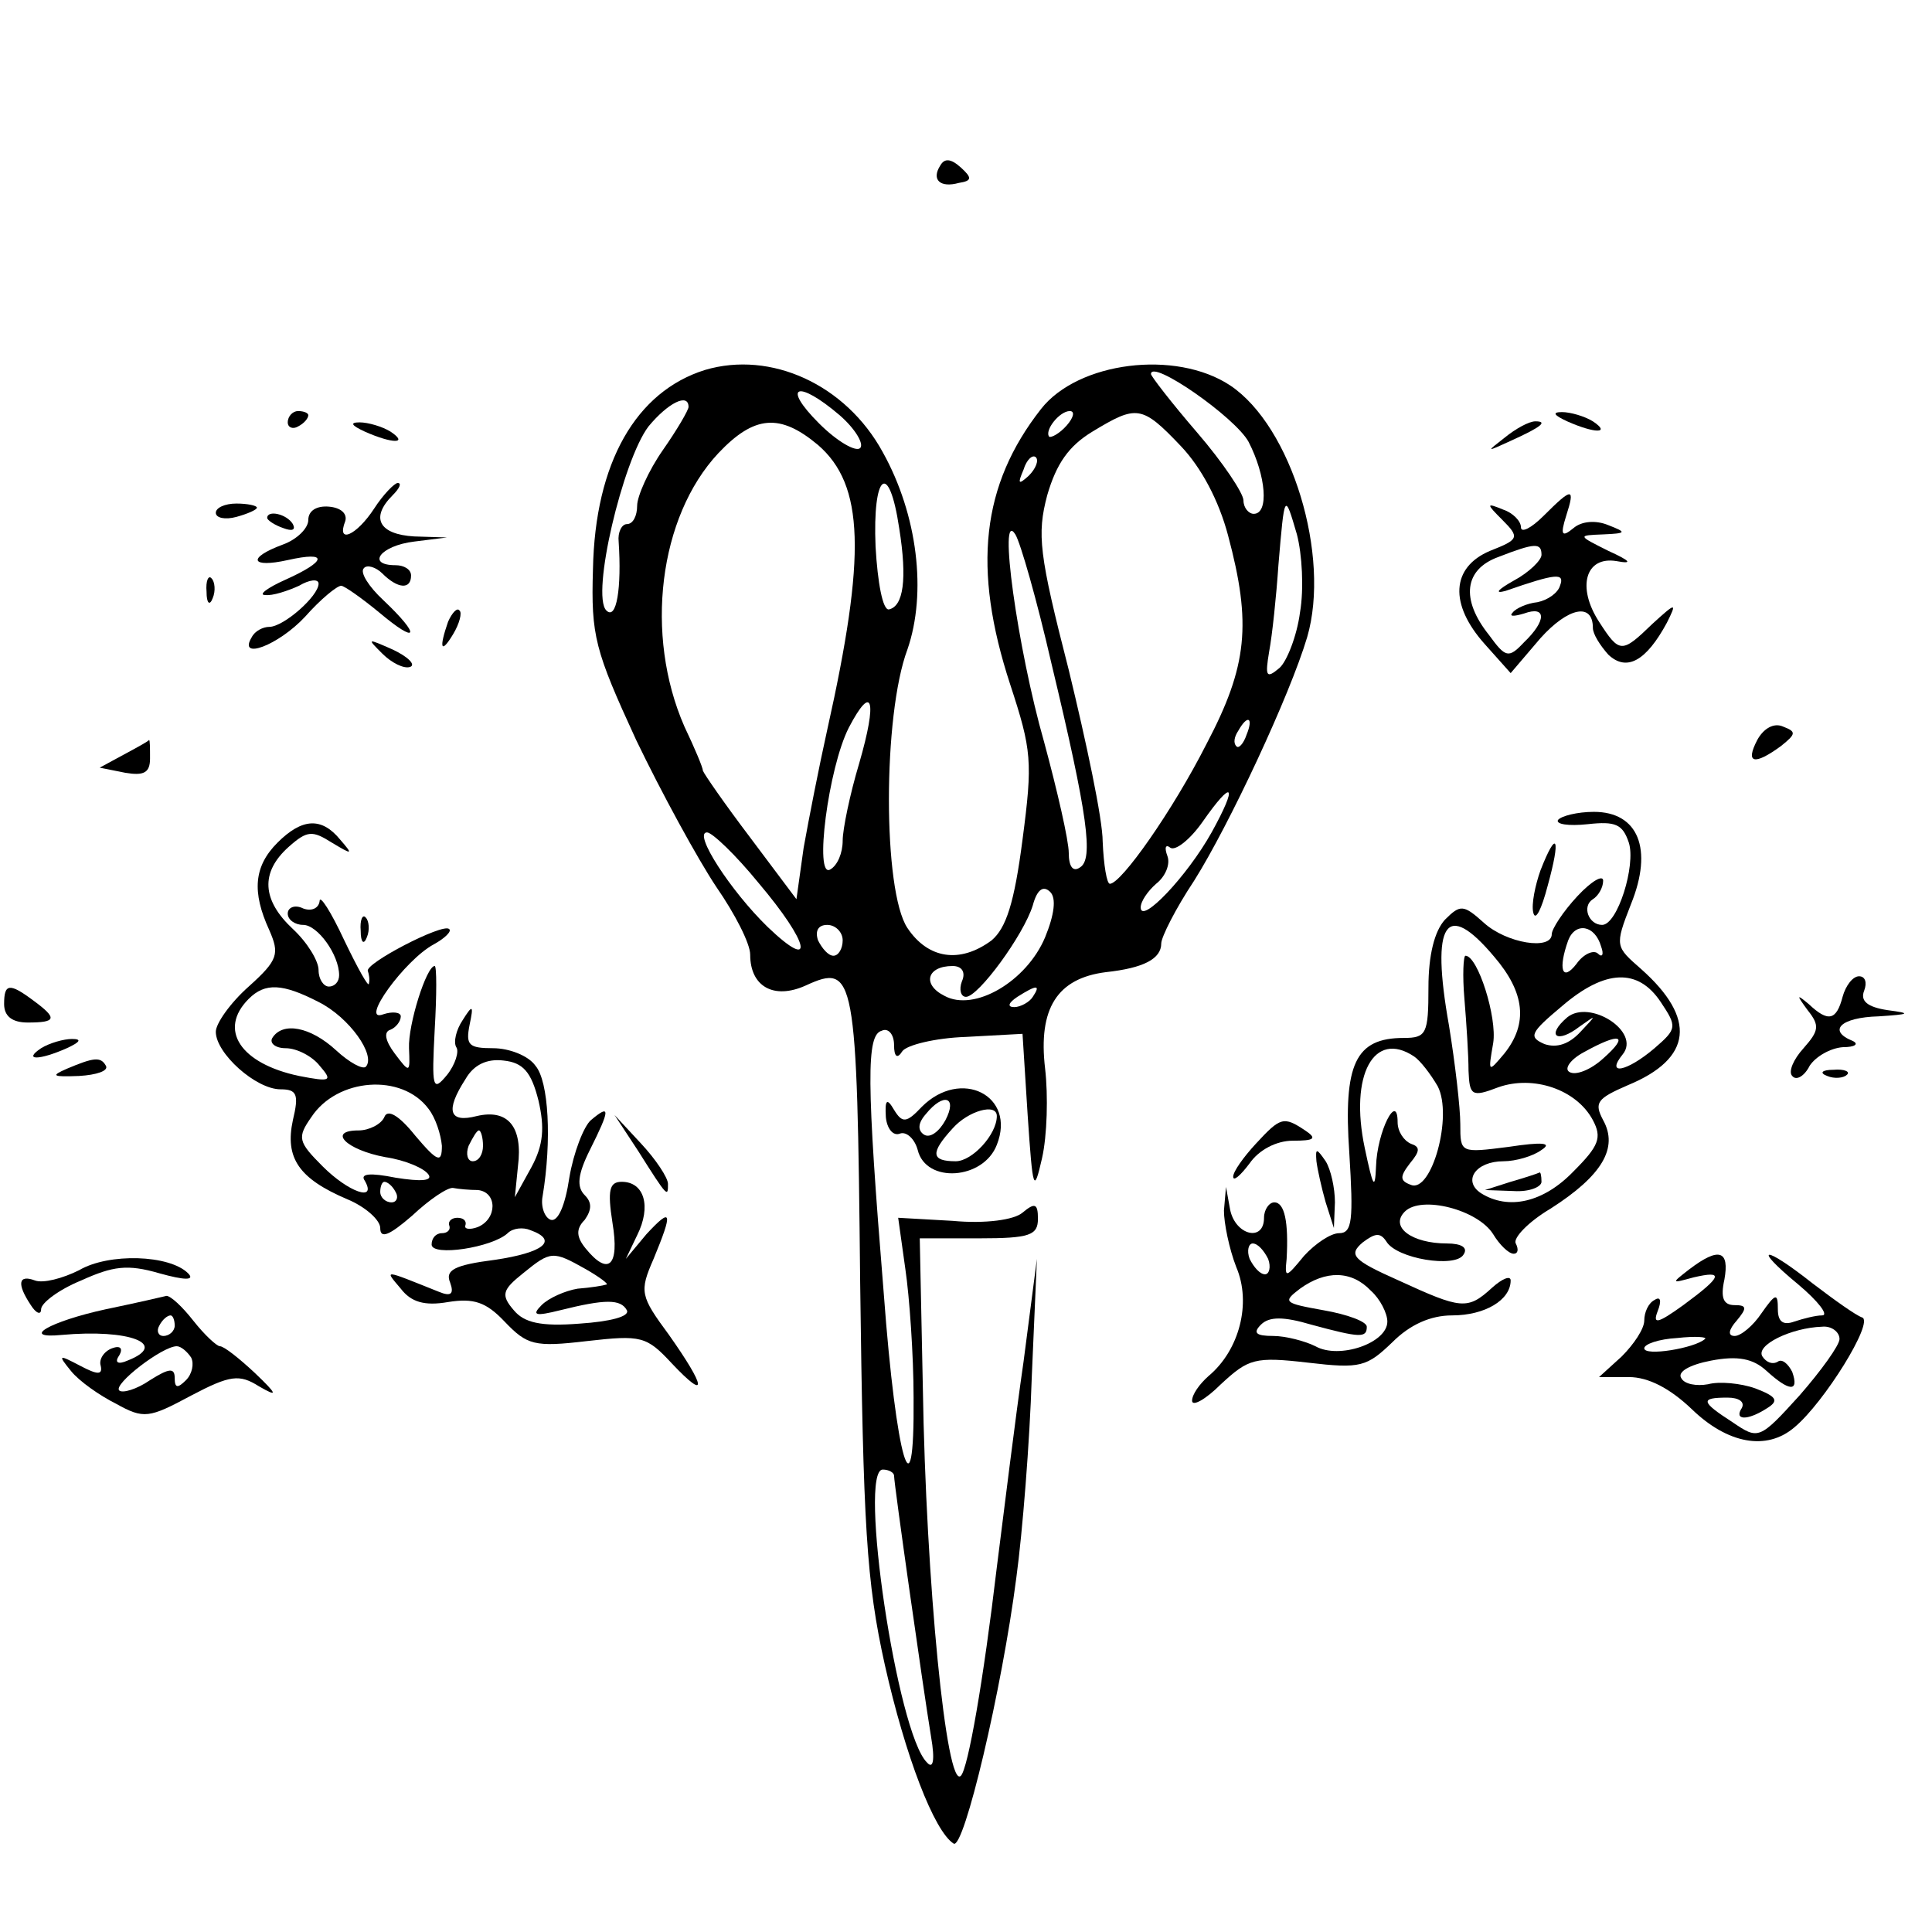 <?xml version="1.0" standalone="no"?>
<!DOCTYPE svg PUBLIC "-//W3C//DTD SVG 20010904//EN"
 "http://www.w3.org/TR/2001/REC-SVG-20010904/DTD/svg10.dtd">
<svg version="1.0" xmlns="http://www.w3.org/2000/svg"
 width="188pt" height="188pt" viewBox="0 0 188 188"
 preserveAspectRatio="xMidYMid meet">
<g transform="translate(0,188) scale(0.1,-0.1)"
fill="#000000" stroke="none">
<path d="M915 1719 c-9 -14 0 -22 18 -17 13 2 13 5 2 15 -10 9 -16 9 -20 2z"/>
<path d="M686 1520 c-67 -21 -107 -90 -109 -194 -2 -65 2 -79 42 -166 25 -52
60 -116 78 -143 18 -26 33 -55 33 -66 0 -31 23 -44 54 -30 48 22 50 12 53
-288 3 -238 6 -292 24 -373 20 -89 48 -162 67 -174 10 -6 47 150 61 259 6 44
13 132 15 195 l5 115 -13 -100 c-8 -55 -19 -145 -26 -200 -13 -110 -28 -196
-35 -203 -14 -14 -34 189 -37 378 l-3 145 58 0 c49 0 57 3 57 19 0 15 -3 16
-15 6 -8 -7 -36 -11 -68 -8 l-53 3 7 -50 c4 -27 8 -84 8 -125 1 -121 -17 -61
-29 101 -17 208 -17 252 -2 256 6 3 12 -3 12 -14 0 -11 3 -14 8 -6 4 6 32 13
62 14 l55 3 5 -79 c5 -74 6 -77 14 -42 5 22 6 61 3 87 -7 59 12 88 59 94 37 4
54 13 54 28 0 6 14 34 32 61 34 54 93 180 110 237 23 79 -15 205 -75 245 -53
35 -148 23 -184 -23 -58 -74 -67 -155 -30 -268 21 -64 22 -75 12 -151 -8 -62
-16 -86 -30 -98 -31 -23 -62 -18 -82 12 -24 36 -24 207 0 271 19 55 10 131
-24 192 -36 66 -109 99 -173 80z m529 -70 c17 -33 20 -70 5 -70 -5 0 -10 6
-10 13 0 7 -20 37 -45 66 -25 29 -45 55 -45 57 0 15 82 -42 95 -66z m-398 26
c15 -13 24 -28 20 -32 -4 -4 -22 6 -40 24 -37 37 -21 43 20 8z m-147 8 c0 -3
-11 -22 -25 -42 -14 -20 -25 -45 -25 -54 0 -10 -4 -18 -10 -18 -5 0 -9 -8 -8
-17 3 -45 -2 -77 -12 -67 -15 15 16 146 41 179 19 23 39 33 39 19z m368 -18
c-7 -8 -15 -12 -17 -11 -5 6 10 25 20 25 5 0 4 -6 -3 -14z m111 -20 c20 -21
37 -53 46 -87 23 -86 19 -127 -21 -203 -33 -65 -83 -136 -94 -136 -3 0 -6 18
-7 41 0 22 -16 97 -33 167 -29 113 -31 132 -21 170 9 31 21 48 44 62 43 26 48
26 86 -14z m-353 1 c45 -39 47 -107 9 -277 -8 -36 -18 -87 -23 -115 l-7 -50
-45 60 c-25 33 -45 62 -46 65 0 3 -8 22 -18 43 -39 89 -25 204 33 266 35 37
60 39 97 8z m205 -30 c-10 -9 -11 -8 -5 6 3 10 9 15 12 12 3 -3 0 -11 -7 -18z
m-126 -51 c8 -50 4 -76 -10 -79 -6 -1 -11 26 -13 61 -3 71 13 85 23 18z m390
-82 c-3 -23 -13 -48 -20 -54 -13 -11 -14 -8 -10 16 3 16 7 54 9 84 6 71 6 71
18 30 5 -19 7 -53 3 -76z m-242 -49 c36 -150 41 -191 28 -199 -7 -5 -11 1 -11
14 0 12 -11 60 -24 108 -26 91 -45 229 -28 202 5 -8 21 -64 35 -125z m-187
-98 c-9 -30 -16 -64 -16 -75 0 -12 -5 -24 -12 -28 -16 -10 -2 99 18 138 23 44
28 27 10 -35z m377 28 c-3 -9 -8 -14 -10 -11 -3 3 -2 9 2 15 9 16 15 13 8 -4z
m-34 -95 c-24 -43 -69 -90 -69 -73 0 6 7 16 15 23 9 7 14 19 11 27 -3 8 -2 12
3 8 5 -3 19 8 31 25 30 43 35 37 9 -10z m-441 -49 c50 -59 56 -88 9 -43 -36
35 -73 92 -59 92 5 0 28 -22 50 -49z m279 -53 c-18 -43 -69 -73 -98 -57 -22
11 -17 29 8 29 9 0 13 -6 9 -15 -3 -8 -1 -15 4 -15 12 0 56 60 65 89 4 15 10
20 17 13 6 -6 4 -22 -5 -44z m-197 -3 c0 -8 -4 -15 -9 -15 -5 0 -11 7 -15 15
-3 9 0 15 9 15 8 0 15 -7 15 -15z m185 -55 c-3 -5 -12 -10 -18 -10 -7 0 -6 4
3 10 19 12 23 12 15 0z m-135 -466 c0 -8 28 -205 36 -254 4 -23 2 -32 -4 -25
-29 28 -67 285 -43 285 6 0 11 -3 11 -6z"/>
<path d="M280 1469 c0 -5 5 -7 10 -4 6 3 10 8 10 11 0 2 -4 4 -10 4 -5 0 -10
-5 -10 -11z"/>
<path d="M1525 1470 c27 -12 43 -12 25 0 -8 5 -22 9 -30 9 -10 0 -8 -3 5 -9z"/>
<path d="M355 1460 c27 -12 43 -12 25 0 -8 5 -22 9 -30 9 -10 0 -8 -3 5 -9z"/>
<path d="M1464 1454 c-18 -14 -18 -14 6 -3 31 14 36 19 24 19 -6 0 -19 -7 -30
-16z"/>
<path d="M364 1385 c-17 -26 -37 -35 -28 -12 2 7 -4 13 -16 14 -12 1 -20 -4
-20 -13 0 -8 -11 -19 -25 -24 -35 -13 -31 -23 5 -15 40 9 38 -1 -2 -19 -18 -8
-27 -15 -20 -15 7 -1 22 4 33 9 10 6 19 7 19 2 0 -12 -34 -42 -48 -42 -6 0
-14 -4 -17 -10 -14 -23 26 -8 52 20 15 17 31 30 35 30 3 0 20 -12 37 -26 38
-32 41 -23 4 12 -14 13 -23 27 -19 31 3 4 12 1 18 -5 15 -15 28 -16 28 -2 0 6
-7 10 -15 10 -29 0 -15 19 18 23 l32 4 -32 1 c-34 2 -43 18 -21 40 7 7 9 12 5
12 -3 0 -14 -11 -23 -25z"/>
<path d="M1502 1378 c-12 -12 -22 -17 -22 -11 0 6 -8 14 -17 17 -17 7 -17 6
-1 -10 17 -17 16 -19 -12 -30 -38 -16 -40 -52 -5 -91 l25 -28 29 34 c27 30 51
35 51 10 0 -6 7 -17 15 -26 18 -17 37 -6 57 31 10 20 9 20 -14 -1 -30 -29 -32
-29 -52 2 -22 34 -13 64 17 59 16 -3 14 0 -8 10 -30 15 -30 15 -5 16 23 1 23
2 5 9 -12 5 -26 4 -34 -3 -11 -9 -13 -7 -7 12 9 28 6 28 -22 0z m-2 -38 c0 -5
-12 -17 -27 -25 -16 -9 -19 -13 -8 -10 49 17 58 18 53 5 -2 -7 -12 -14 -22
-16 -10 -1 -21 -6 -24 -10 -4 -4 1 -4 11 -1 22 8 22 -7 0 -28 -15 -16 -18 -15
-34 7 -28 35 -24 64 9 76 36 14 42 14 42 2z"/>
<path d="M210 1381 c0 -5 9 -7 20 -4 11 3 20 7 20 9 0 2 -9 4 -20 4 -11 0 -20
-4 -20 -9z"/>
<path d="M260 1376 c0 -2 7 -7 16 -10 8 -3 12 -2 9 4 -6 10 -25 14 -25 6z"/>
<path d="M201 1304 c0 -11 3 -14 6 -6 3 7 2 16 -1 19 -3 4 -6 -2 -5 -13z"/>
<path d="M436 1275 c-9 -26 -7 -32 5 -12 6 10 9 21 6 23 -2 3 -7 -2 -11 -11z"/>
<path d="M372 1244 c9 -9 21 -15 27 -13 6 2 -2 10 -17 17 -25 11 -25 11 -10
-4z"/>
<path d="M1710 1160 c-12 -23 -3 -25 23 -6 15 12 15 14 2 19 -9 4 -19 -2 -25
-13z"/>
<path d="M121 1146 l-24 -13 25 -5 c18 -3 24 0 24 14 0 10 0 18 -1 18 0 -1
-11 -7 -24 -14z"/>
<path d="M1516 1082 c-2 -4 10 -6 29 -4 27 3 34 0 40 -18 7 -22 -11 -80 -26
-80 -13 0 -20 18 -9 25 5 3 10 11 10 18 0 6 -11 0 -25 -15 -14 -15 -25 -32
-25 -37 0 -16 -44 -9 -66 11 -20 18 -23 18 -38 3 -10 -11 -16 -34 -16 -66 0
-45 -2 -49 -24 -49 -47 0 -59 -25 -53 -112 4 -65 3 -78 -10 -78 -8 0 -23 -10
-34 -22 -18 -22 -19 -22 -17 -3 2 36 -2 55 -12 55 -5 0 -10 -7 -10 -15 0 -24
-28 -17 -33 8 l-4 22 -2 -23 c0 -12 5 -37 12 -55 15 -35 3 -81 -27 -106 -9 -8
-16 -18 -16 -24 0 -6 13 1 28 16 27 25 33 27 85 21 51 -6 57 -4 82 20 17 17
37 26 58 26 32 0 57 15 57 34 0 5 -8 2 -18 -7 -24 -22 -30 -21 -91 7 -45 20
-49 25 -35 37 12 9 17 10 23 1 10 -17 67 -26 75 -13 5 7 -2 11 -16 11 -34 0
-56 16 -41 31 16 16 71 2 86 -22 6 -10 15 -19 20 -19 4 0 5 4 2 10 -3 5 12 21
34 34 50 32 66 59 51 86 -9 17 -6 21 24 34 63 26 67 65 13 113 -25 22 -26 22
-10 63 22 54 7 90 -36 90 -16 0 -32 -4 -35 -8z m-62 -133 c30 -35 33 -65 10
-94 -16 -19 -16 -19 -11 10 4 25 -15 85 -27 85 -2 0 -3 -19 -1 -42 2 -24 4
-55 4 -70 1 -24 3 -26 29 -16 34 12 76 -2 92 -32 9 -17 6 -25 -19 -50 -29 -30
-63 -38 -90 -21 -18 12 -5 31 22 31 12 0 29 5 37 11 11 7 1 8 -32 3 -47 -6
-47 -6 -47 22 0 16 -5 59 -11 96 -18 101 -3 123 44 67z m104 10 c3 -8 1 -11
-3 -7 -4 4 -14 0 -21 -10 -14 -18 -18 -5 -8 23 7 18 26 15 32 -6z m58 -54 c16
-24 16 -26 -6 -45 -27 -23 -48 -27 -31 -6 18 22 -32 54 -54 36 -21 -18 -10
-26 12 -9 17 12 17 12 1 -5 -11 -12 -23 -16 -35 -12 -16 7 -14 11 17 37 42 36
74 37 96 4z m-56 -55 c-12 -11 -27 -17 -33 -13 -5 3 1 12 14 19 36 20 45 17
19 -6z m-184 2 c6 -4 16 -17 23 -29 15 -29 -6 -104 -26 -96 -11 4 -11 8 -1 21
10 12 10 16 1 19 -7 3 -13 12 -13 21 0 30 -20 -9 -21 -43 -1 -24 -3 -20 -11
18 -15 71 9 115 48 89z m-142 -197 c3 -8 1 -15 -3 -15 -5 0 -11 7 -15 15 -3 8
-1 15 3 15 5 0 11 -7 15 -15z m100 -31 c9 -8 16 -22 16 -30 0 -21 -47 -37 -70
-24 -10 5 -29 10 -41 10 -17 0 -20 3 -12 11 8 8 22 8 49 0 48 -13 54 -13 54
-2 0 5 -19 12 -42 16 -39 7 -40 8 -23 21 25 18 50 18 69 -2z"/>
<path d="M1470 730 l-25 -8 28 -1 c15 -1 27 4 27 9 0 6 -1 10 -2 9 -2 -1 -14
-5 -28 -9z"/>
<path d="M270 1060 c-23 -23 -25 -48 -8 -85 10 -23 9 -29 -20 -55 -18 -16 -32
-36 -32 -44 0 -21 39 -56 63 -56 16 0 18 -5 12 -30 -8 -37 6 -57 53 -77 17 -7
32 -20 32 -28 0 -11 9 -7 31 12 17 16 35 28 40 27 5 -1 16 -2 24 -2 19 -2 19
-28 0 -36 -8 -3 -14 -2 -12 2 1 4 -2 7 -8 7 -5 0 -9 -3 -8 -7 2 -5 -2 -8 -7
-8 -6 0 -10 -5 -10 -11 0 -12 59 -3 74 11 5 5 15 6 22 3 28 -10 13 -22 -35
-29 -39 -5 -48 -10 -43 -22 4 -11 1 -14 -11 -9 -55 22 -53 22 -37 3 10 -13 23
-17 46 -13 25 4 37 0 55 -19 22 -23 29 -25 80 -19 53 6 58 5 83 -22 35 -37 33
-23 -3 28 -28 38 -29 42 -15 74 19 46 18 51 -7 24 l-20 -24 11 23 c14 28 7 52
-15 52 -12 0 -14 -8 -9 -40 7 -42 -4 -52 -26 -25 -9 11 -10 19 -1 28 7 10 7
17 0 24 -8 8 -7 20 5 44 20 40 20 45 1 29 -7 -6 -17 -32 -21 -56 -4 -27 -11
-43 -18 -41 -6 2 -10 13 -8 23 9 54 6 112 -7 127 -7 10 -26 17 -41 17 -24 0
-27 3 -23 23 4 19 3 20 -7 4 -6 -9 -9 -21 -6 -26 3 -4 -1 -17 -9 -27 -14 -17
-15 -13 -12 44 2 34 2 62 0 62 -8 0 -26 -57 -25 -80 1 -24 1 -25 -14 -5 -9 12
-11 21 -4 23 5 2 10 8 10 13 0 4 -8 5 -17 2 -24 -9 21 53 49 68 11 6 18 13 15
15 -6 6 -83 -34 -79 -41 1 -3 2 -8 1 -12 0 -5 -11 15 -24 42 -13 28 -24 45
-24 38 -1 -7 -8 -10 -16 -7 -8 4 -15 1 -15 -5 0 -6 7 -11 15 -11 14 0 35 -29
35 -49 0 -6 -4 -11 -10 -11 -5 0 -10 7 -10 16 0 9 -11 27 -25 40 -30 28 -32
55 -4 80 18 16 23 16 42 4 20 -12 21 -12 8 3 -18 22 -37 21 -61 -3z m40 -155
c30 -15 56 -52 46 -63 -3 -3 -16 4 -29 16 -25 23 -52 28 -62 12 -3 -5 3 -10
13 -10 11 0 26 -8 33 -17 13 -15 11 -16 -20 -10 -57 12 -79 45 -49 75 16 16
33 15 68 -3z m214 -96 c6 -26 5 -43 -7 -65 l-16 -29 3 30 c5 39 -10 56 -40 49
-27 -7 -31 5 -11 36 8 14 21 20 37 18 19 -2 27 -11 34 -39z m-107 -8 c7 -9 12
-25 13 -36 0 -17 -4 -16 -26 10 -16 20 -27 26 -30 18 -3 -7 -15 -13 -25 -13
-31 0 -12 -19 26 -26 20 -3 38 -11 42 -17 4 -6 -7 -7 -32 -3 -25 5 -35 4 -30
-3 12 -21 -16 -11 -41 14 -24 24 -25 28 -11 48 25 38 88 43 114 8z m53 -36 c0
-8 -4 -15 -10 -15 -5 0 -7 7 -4 15 4 8 8 15 10 15 2 0 4 -7 4 -15z m-85 -45
c3 -5 1 -10 -4 -10 -6 0 -11 5 -11 10 0 6 2 10 4 10 3 0 8 -4 11 -10z m185
-75 c14 -8 23 -15 20 -15 -3 -1 -15 -3 -28 -4 -12 -2 -28 -9 -35 -16 -10 -10
-6 -11 18 -5 44 11 59 11 65 0 3 -6 -16 -11 -46 -13 -38 -3 -54 1 -64 13 -13
15 -11 20 9 36 27 22 29 22 61 4z"/>
<path d="M1499 1033 c-5 -14 -9 -33 -7 -41 2 -9 8 3 14 26 13 47 9 56 -7 15z"/>
<path d="M351 974 c0 -11 3 -14 6 -6 3 7 2 16 -1 19 -3 4 -6 -2 -5 -13z"/>
<path d="M1793 910 c-6 -23 -14 -25 -33 -7 -12 10 -12 9 -1 -6 12 -15 11 -20
-4 -37 -10 -11 -15 -23 -11 -27 4 -5 12 0 17 10 6 9 20 17 32 18 12 0 16 3 10
6 -25 10 -12 23 25 24 31 2 32 3 9 6 -20 3 -27 9 -23 19 3 8 1 14 -5 14 -6 0
-13 -9 -16 -20z"/>
<path d="M4 903 c0 -12 8 -18 23 -18 28 0 29 4 6 21 -24 18 -29 17 -29 -3z"/>
<path d="M40 860 c-18 -12 -2 -12 25 0 13 6 15 9 5 9 -8 0 -22 -4 -30 -9z"/>
<path d="M65 840 c-16 -7 -14 -8 12 -7 17 1 29 5 26 10 -5 9 -12 8 -38 -3z"/>
<path d="M1778 833 c7 -3 16 -2 19 1 4 3 -2 6 -13 5 -11 0 -14 -3 -6 -6z"/>
<path d="M897 803 c-15 -16 -19 -16 -27 -3 -7 12 -9 10 -8 -7 1 -11 7 -19 14
-16 6 2 14 -5 17 -16 8 -33 64 -29 77 5 19 48 -35 75 -73 37z m23 -13 c-6 -11
-15 -18 -21 -14 -6 4 -6 11 2 20 17 21 31 17 19 -6z m50 4 c0 -18 -24 -44 -40
-44 -24 0 -25 8 -3 32 15 17 43 25 43 12z"/>
<path d="M621 760 c29 -46 29 -45 29 -32 0 6 -12 24 -26 39 l-26 28 23 -35z"/>
<path d="M1222 767 c-12 -13 -22 -27 -22 -32 0 -5 7 1 16 13 9 13 26 22 42 22
21 0 24 2 12 10 -21 14 -24 13 -48 -13z"/>
<path d="M1281 750 c1 -8 5 -26 9 -40 l8 -25 1 25 c0 14 -4 32 -9 40 -9 13
-10 13 -9 0z"/>
<path d="M77 644 c-16 -8 -35 -13 -43 -10 -16 6 -18 -3 -4 -24 5 -8 10 -10 10
-4 0 6 17 19 39 28 31 14 45 16 76 7 25 -7 35 -7 28 0 -18 18 -77 20 -106 3z"/>
<path d="M1644 645 c-18 -14 -18 -14 4 -8 30 7 28 1 -10 -27 -25 -18 -30 -19
-25 -6 4 10 3 15 -3 11 -6 -3 -10 -12 -10 -20 0 -8 -10 -23 -22 -35 l-22 -20
29 0 c19 0 40 -11 61 -31 35 -34 73 -41 100 -18 29 24 78 103 66 107 -6 2 -27
17 -48 33 -48 38 -60 37 -14 -1 19 -16 30 -30 23 -30 -6 0 -18 -3 -27 -6 -11
-4 -16 0 -16 12 0 16 -2 16 -16 -4 -8 -12 -20 -22 -26 -22 -7 0 -6 6 2 15 10
12 10 15 -2 15 -11 0 -14 7 -10 25 5 28 -5 32 -34 10z m146 -68 c0 -6 -18 -31
-39 -55 -39 -43 -40 -43 -65 -26 -31 20 -32 24 -5 24 11 0 17 -4 14 -10 -8
-12 5 -13 25 0 11 7 9 11 -12 19 -14 5 -35 7 -46 4 -11 -2 -23 0 -26 6 -4 6 8
13 29 17 26 5 41 2 54 -10 22 -20 32 -21 25 -1 -4 8 -10 13 -14 10 -5 -3 -11
-1 -15 5 -7 11 28 28 58 29 9 1 17 -5 17 -12z m-131 0 c-10 -9 -59 -17 -59 -9
0 4 14 9 32 10 18 2 30 1 27 -1z"/>
<path d="M103 606 c-55 -12 -84 -29 -43 -25 66 6 105 -9 64 -25 -9 -4 -13 -2
-8 5 4 7 1 10 -7 7 -8 -3 -13 -11 -11 -17 2 -9 -3 -9 -20 0 -21 11 -22 11 -9
-5 8 -10 28 -24 44 -32 27 -15 32 -14 73 8 38 20 47 21 66 9 19 -11 18 -8 -4
13 -15 14 -30 26 -34 26 -3 0 -15 11 -26 25 -11 14 -22 24 -26 24 -4 -1 -30
-7 -59 -13z m67 -16 c0 -5 -5 -10 -11 -10 -5 0 -7 5 -4 10 3 6 8 10 11 10 2 0
4 -4 4 -10z m16 -31 c3 -6 1 -16 -5 -22 -8 -8 -11 -8 -11 2 0 10 -5 10 -24 -2
-13 -9 -27 -13 -30 -10 -6 6 42 43 56 43 4 0 10 -5 14 -11z"/>
</g>
</svg>
